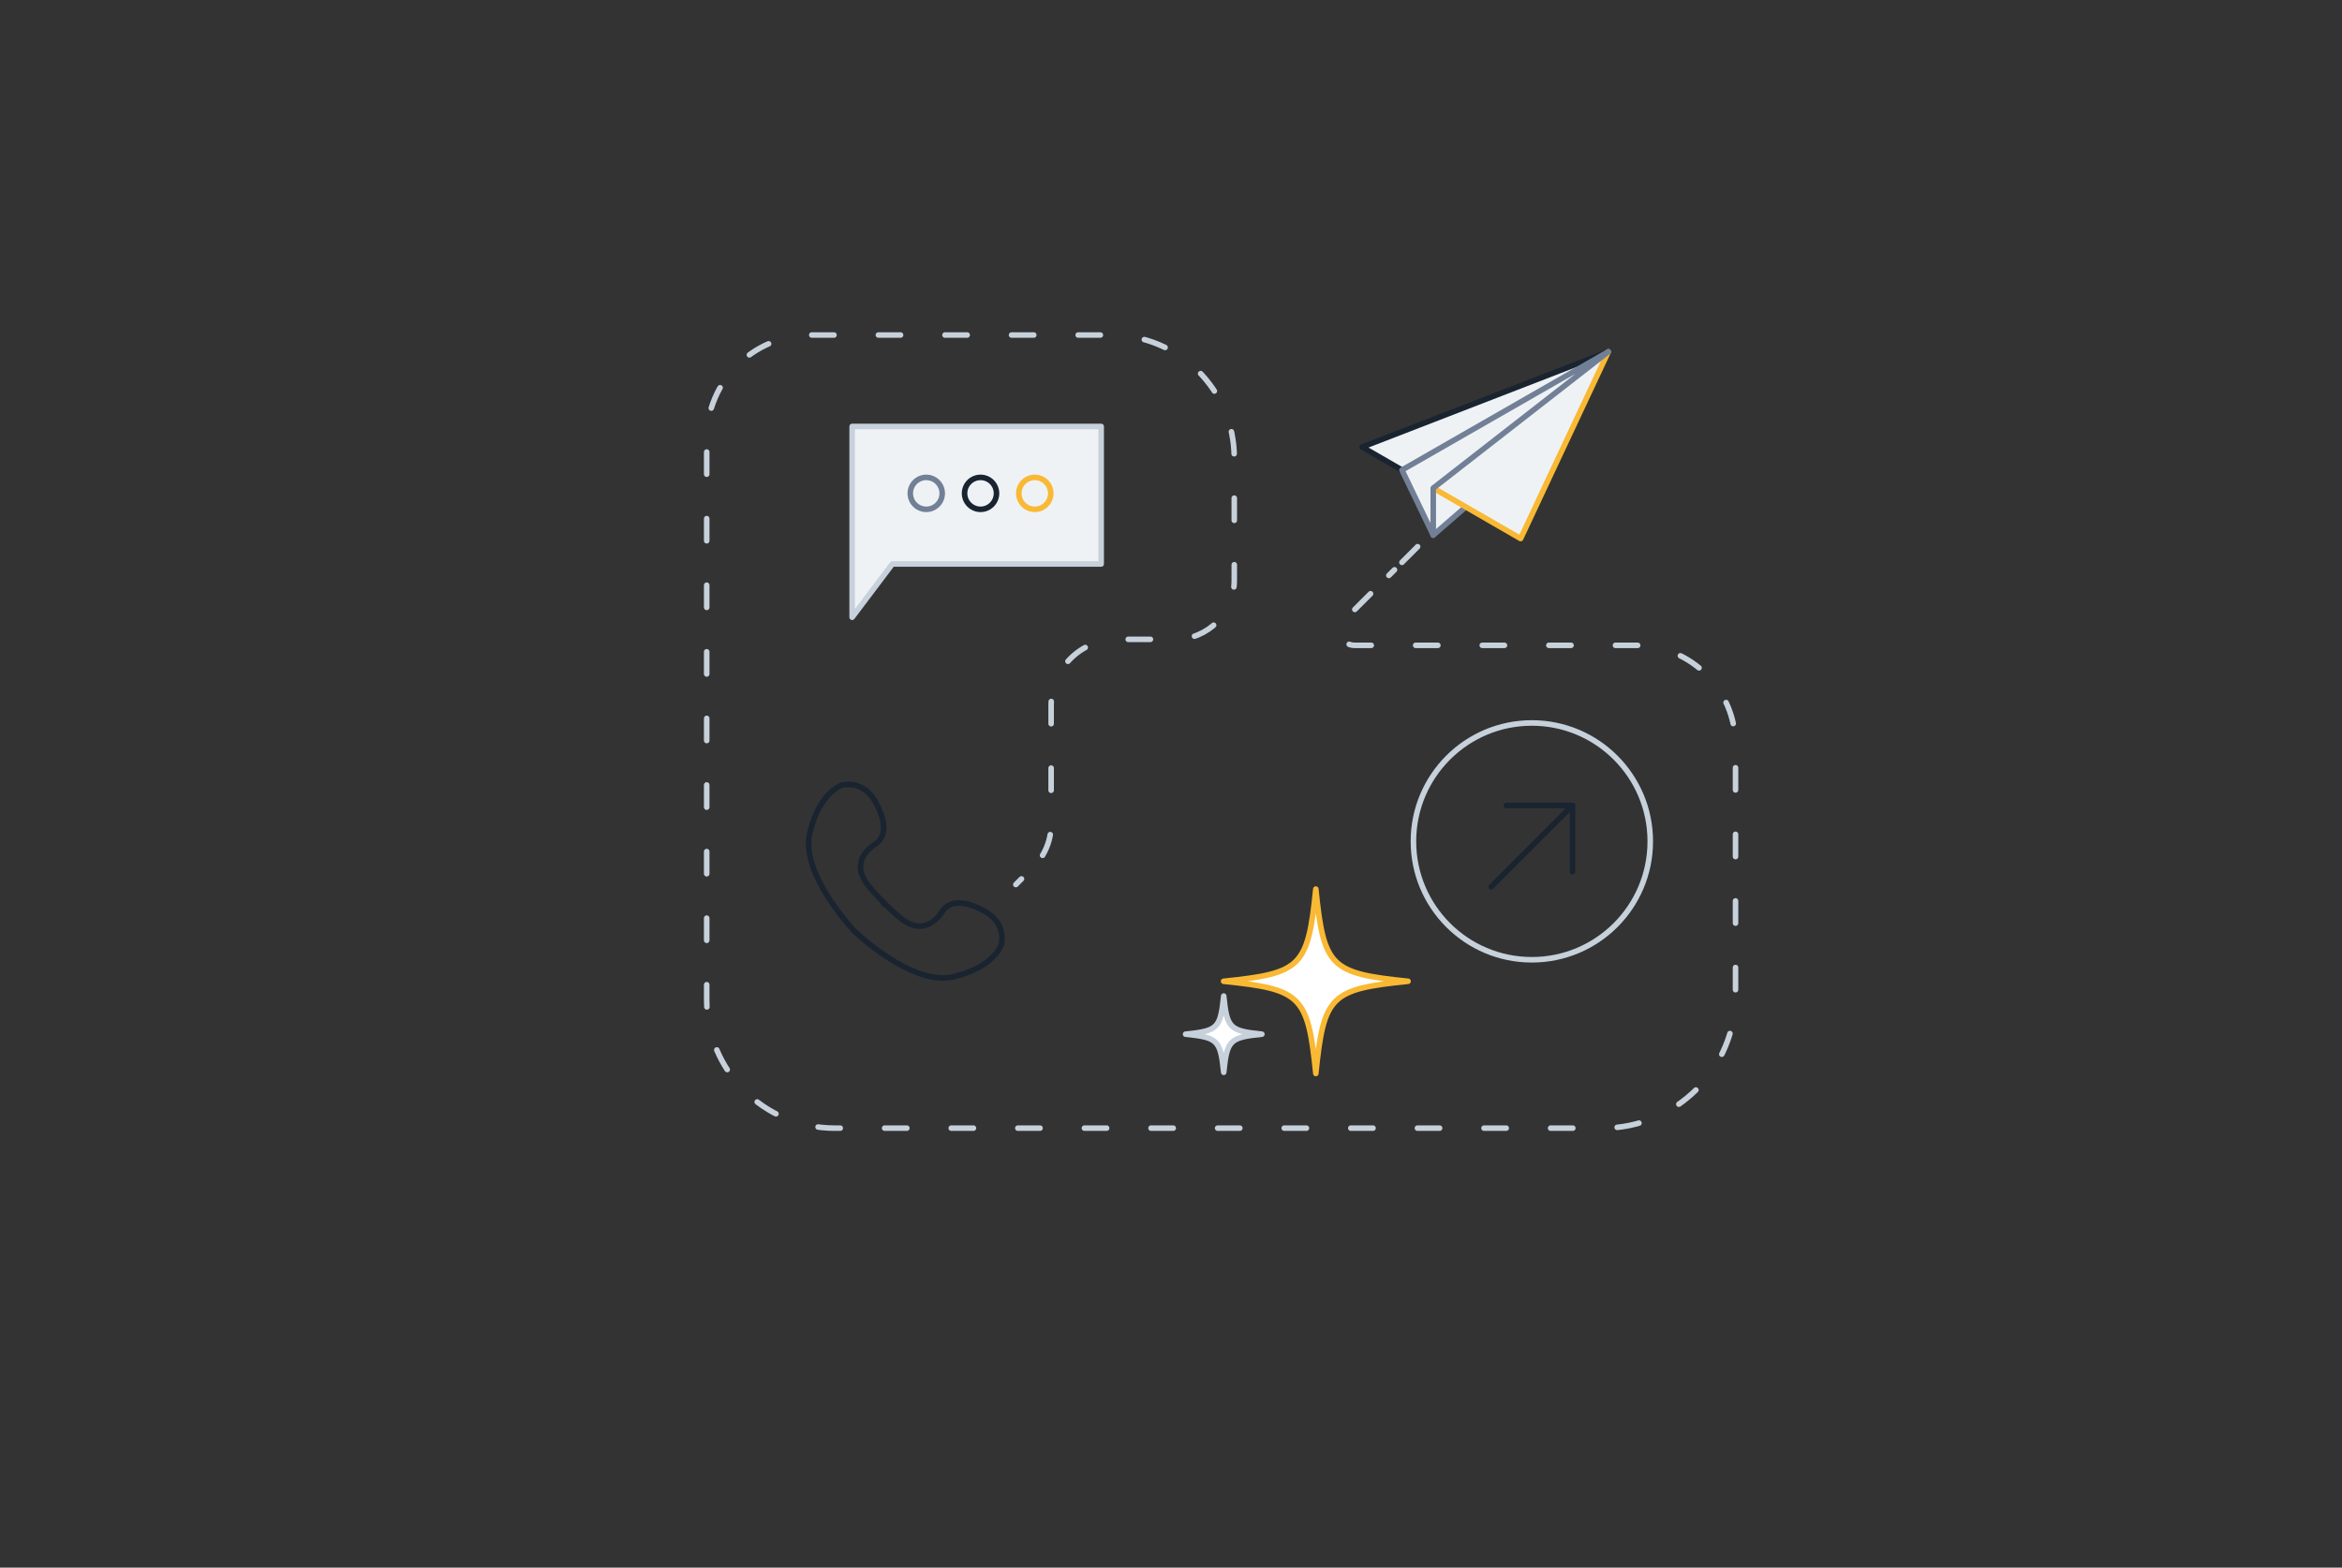<svg width="844" height="565" viewBox="0 0 844 565" fill="none" xmlns="http://www.w3.org/2000/svg">
<rect x="0" y="0" width="844" height="565" fill="#333333" stroke="none"/>
<path fill-rule="evenodd" clip-rule="evenodd" d="M516.496 192.883L543.718 169.243L519.472 168.433L513.008 172.874L516.501 192.879L516.496 192.883Z" fill="#EFF2F5" stroke="#718096" stroke-width="2" stroke-linecap="round" stroke-linejoin="round"/>
<path d="M505.233 169.413L490.878 161.126L579.583 126.785" fill="#EFF2F5"/>
<path d="M505.233 169.413L490.878 161.126L579.583 126.785" stroke="#192430" stroke-width="2" stroke-linecap="round" stroke-linejoin="round"/>
<path d="M579.583 126.785L547.995 194.104L516.59 175.976" fill="#EFF2F5"/>
<path d="M579.583 126.785L547.995 194.104L516.59 175.976" stroke="#F9B934" stroke-width="2" stroke-linecap="round" stroke-linejoin="round"/>
<path d="M579.583 126.785L505.233 169.413L516.505 192.883L516.505 175.918L579.583 126.785Z" fill="#EFF2F5" stroke="#718096" stroke-width="2" stroke-linecap="round" stroke-linejoin="round"/>
<path d="M318.447 325.672L318.408 325.711C318.559 325.852 318.447 325.672 318.447 325.672Z" stroke="#192430" stroke-width="2" stroke-linecap="round" stroke-linejoin="round"/>
<path d="M354.942 328.479C346.875 323.956 341.961 324.941 339.6 328.479C337.24 332.017 332.128 337.129 324.457 330.84C320.513 327.606 316.233 323.255 313.051 319.382C306.761 311.711 311.873 306.599 315.411 304.239C318.949 301.878 319.934 296.964 315.411 288.898C310.888 280.831 303.415 282.994 303.415 282.994C303.415 282.994 295.349 285.354 291.816 300.299C288.628 313.772 304.608 332.038 307.791 335.505C307.791 335.505 328.59 355.613 343.535 352.069C358.48 348.526 360.84 340.47 360.84 340.47C360.84 340.47 363.003 332.997 354.936 328.474L354.942 328.479Z" stroke="#192430" stroke-width="2" stroke-linecap="round" stroke-linejoin="round"/>
<path d="M552.042 345.922C575.61 345.922 594.716 326.816 594.716 303.248C594.716 279.679 575.61 260.573 552.042 260.573C528.473 260.573 509.367 279.679 509.367 303.248C509.367 326.816 528.473 345.922 552.042 345.922Z" stroke="#C7D1DB" stroke-width="2" stroke-linecap="round" stroke-linejoin="round"/>
<path d="M537.393 319.597L566.69 290.3" stroke="#192430" stroke-width="2" stroke-linecap="round" stroke-linejoin="round"/>
<path d="M542.855 290.3H566.69V314.135" stroke="#192430" stroke-width="2" stroke-linecap="round" stroke-linejoin="round"/>
<path d="M366.085 318.808L368.115 316.778" stroke="#C7D1DB" stroke-width="2" stroke-linecap="round" stroke-linejoin="round"/>
<path d="M375.719 308.28C377.719 304.96 378.801 301.127 378.806 297.183L378.806 254.195C378.806 241.067 389.446 230.427 402.574 230.427L423.611 230.427C435.317 230.427 444.8 220.944 444.8 209.238L444.8 165.123C444.8 140.614 424.936 120.75 400.426 120.75L292.044 120.75C271.413 120.75 254.681 137.482 254.681 158.113L254.681 360.43C254.681 385.935 275.352 406.606 300.856 406.606L577.616 406.606C604.034 406.606 625.446 385.194 625.441 358.781L625.441 268.47C625.441 248.652 609.379 232.59 589.56 232.59L488.163 232.59C483.422 232.59 481.051 226.858 484.401 223.508L510.888 197.021" stroke="#C7D1DB" stroke-width="2" stroke-linecap="round" stroke-linejoin="round" stroke-dasharray="8 16"/>
<path d="M500.51 207.399L502.54 205.369" stroke="#C7D1DB" stroke-width="2" stroke-linecap="round" stroke-linejoin="round"/>
<path d="M507.425 353.674C479.376 356.538 477.057 358.857 474.192 386.906C471.328 358.857 469.009 356.538 440.96 353.674C469.009 350.809 471.328 348.49 474.192 320.441C477.057 348.49 479.376 350.809 507.425 353.674Z" fill="white"/>
<path d="M507.425 353.674C479.376 356.538 477.057 358.857 474.192 386.906C471.328 358.857 469.009 356.538 440.96 353.674C469.009 350.809 471.328 348.49 474.192 320.441C477.057 348.49 479.376 350.809 507.425 353.674Z" fill="white" stroke="#F9B934" stroke-width="2" stroke-linecap="round" stroke-linejoin="round"/>
<path d="M440.999 386.488C439.814 374.887 438.852 373.925 427.25 372.74C438.852 371.556 439.814 370.594 440.999 358.992C442.183 370.594 443.145 371.556 454.747 372.74C443.145 373.925 442.183 374.887 440.999 386.488Z" fill="white"/>
<path d="M440.999 386.488C439.814 374.887 438.852 373.925 427.25 372.74C438.852 371.556 439.814 370.594 440.999 358.992C442.183 370.594 443.145 371.556 454.747 372.74C443.145 373.925 442.183 374.887 440.999 386.488Z" fill="white" stroke="#C7D1DB" stroke-width="2" stroke-linecap="round" stroke-linejoin="round"/>
<path d="M307.095 203.271V153.702H396.831V203.271H321.577L307.095 222.474V203.271Z" fill="#EFF2F5" stroke="#C7D1DB" stroke-width="2" stroke-linecap="round" stroke-linejoin="round"/>
<path d="M372.914 183.57C376.092 183.57 378.668 180.993 378.668 177.815C378.668 174.637 376.092 172.061 372.914 172.061C369.735 172.061 367.159 174.637 367.159 177.815C367.159 180.993 369.735 183.57 372.914 183.57Z" stroke="#F9B934" stroke-width="2" stroke-linecap="round" stroke-linejoin="round"/>
<path d="M353.36 183.57C356.539 183.57 359.115 180.993 359.115 177.815C359.115 174.637 356.539 172.061 353.36 172.061C350.182 172.061 347.606 174.637 347.606 177.815C347.606 180.993 350.182 183.57 353.36 183.57Z" stroke="#192430" stroke-width="2" stroke-linecap="round" stroke-linejoin="round"/>
<path d="M333.8 183.57C336.978 183.57 339.555 180.993 339.555 177.815C339.555 174.637 336.978 172.061 333.8 172.061C330.622 172.061 328.046 174.637 328.046 177.815C328.046 180.993 330.622 183.57 333.8 183.57Z" stroke="#718096" stroke-width="2" stroke-linecap="round" stroke-linejoin="round"/>
</svg>
